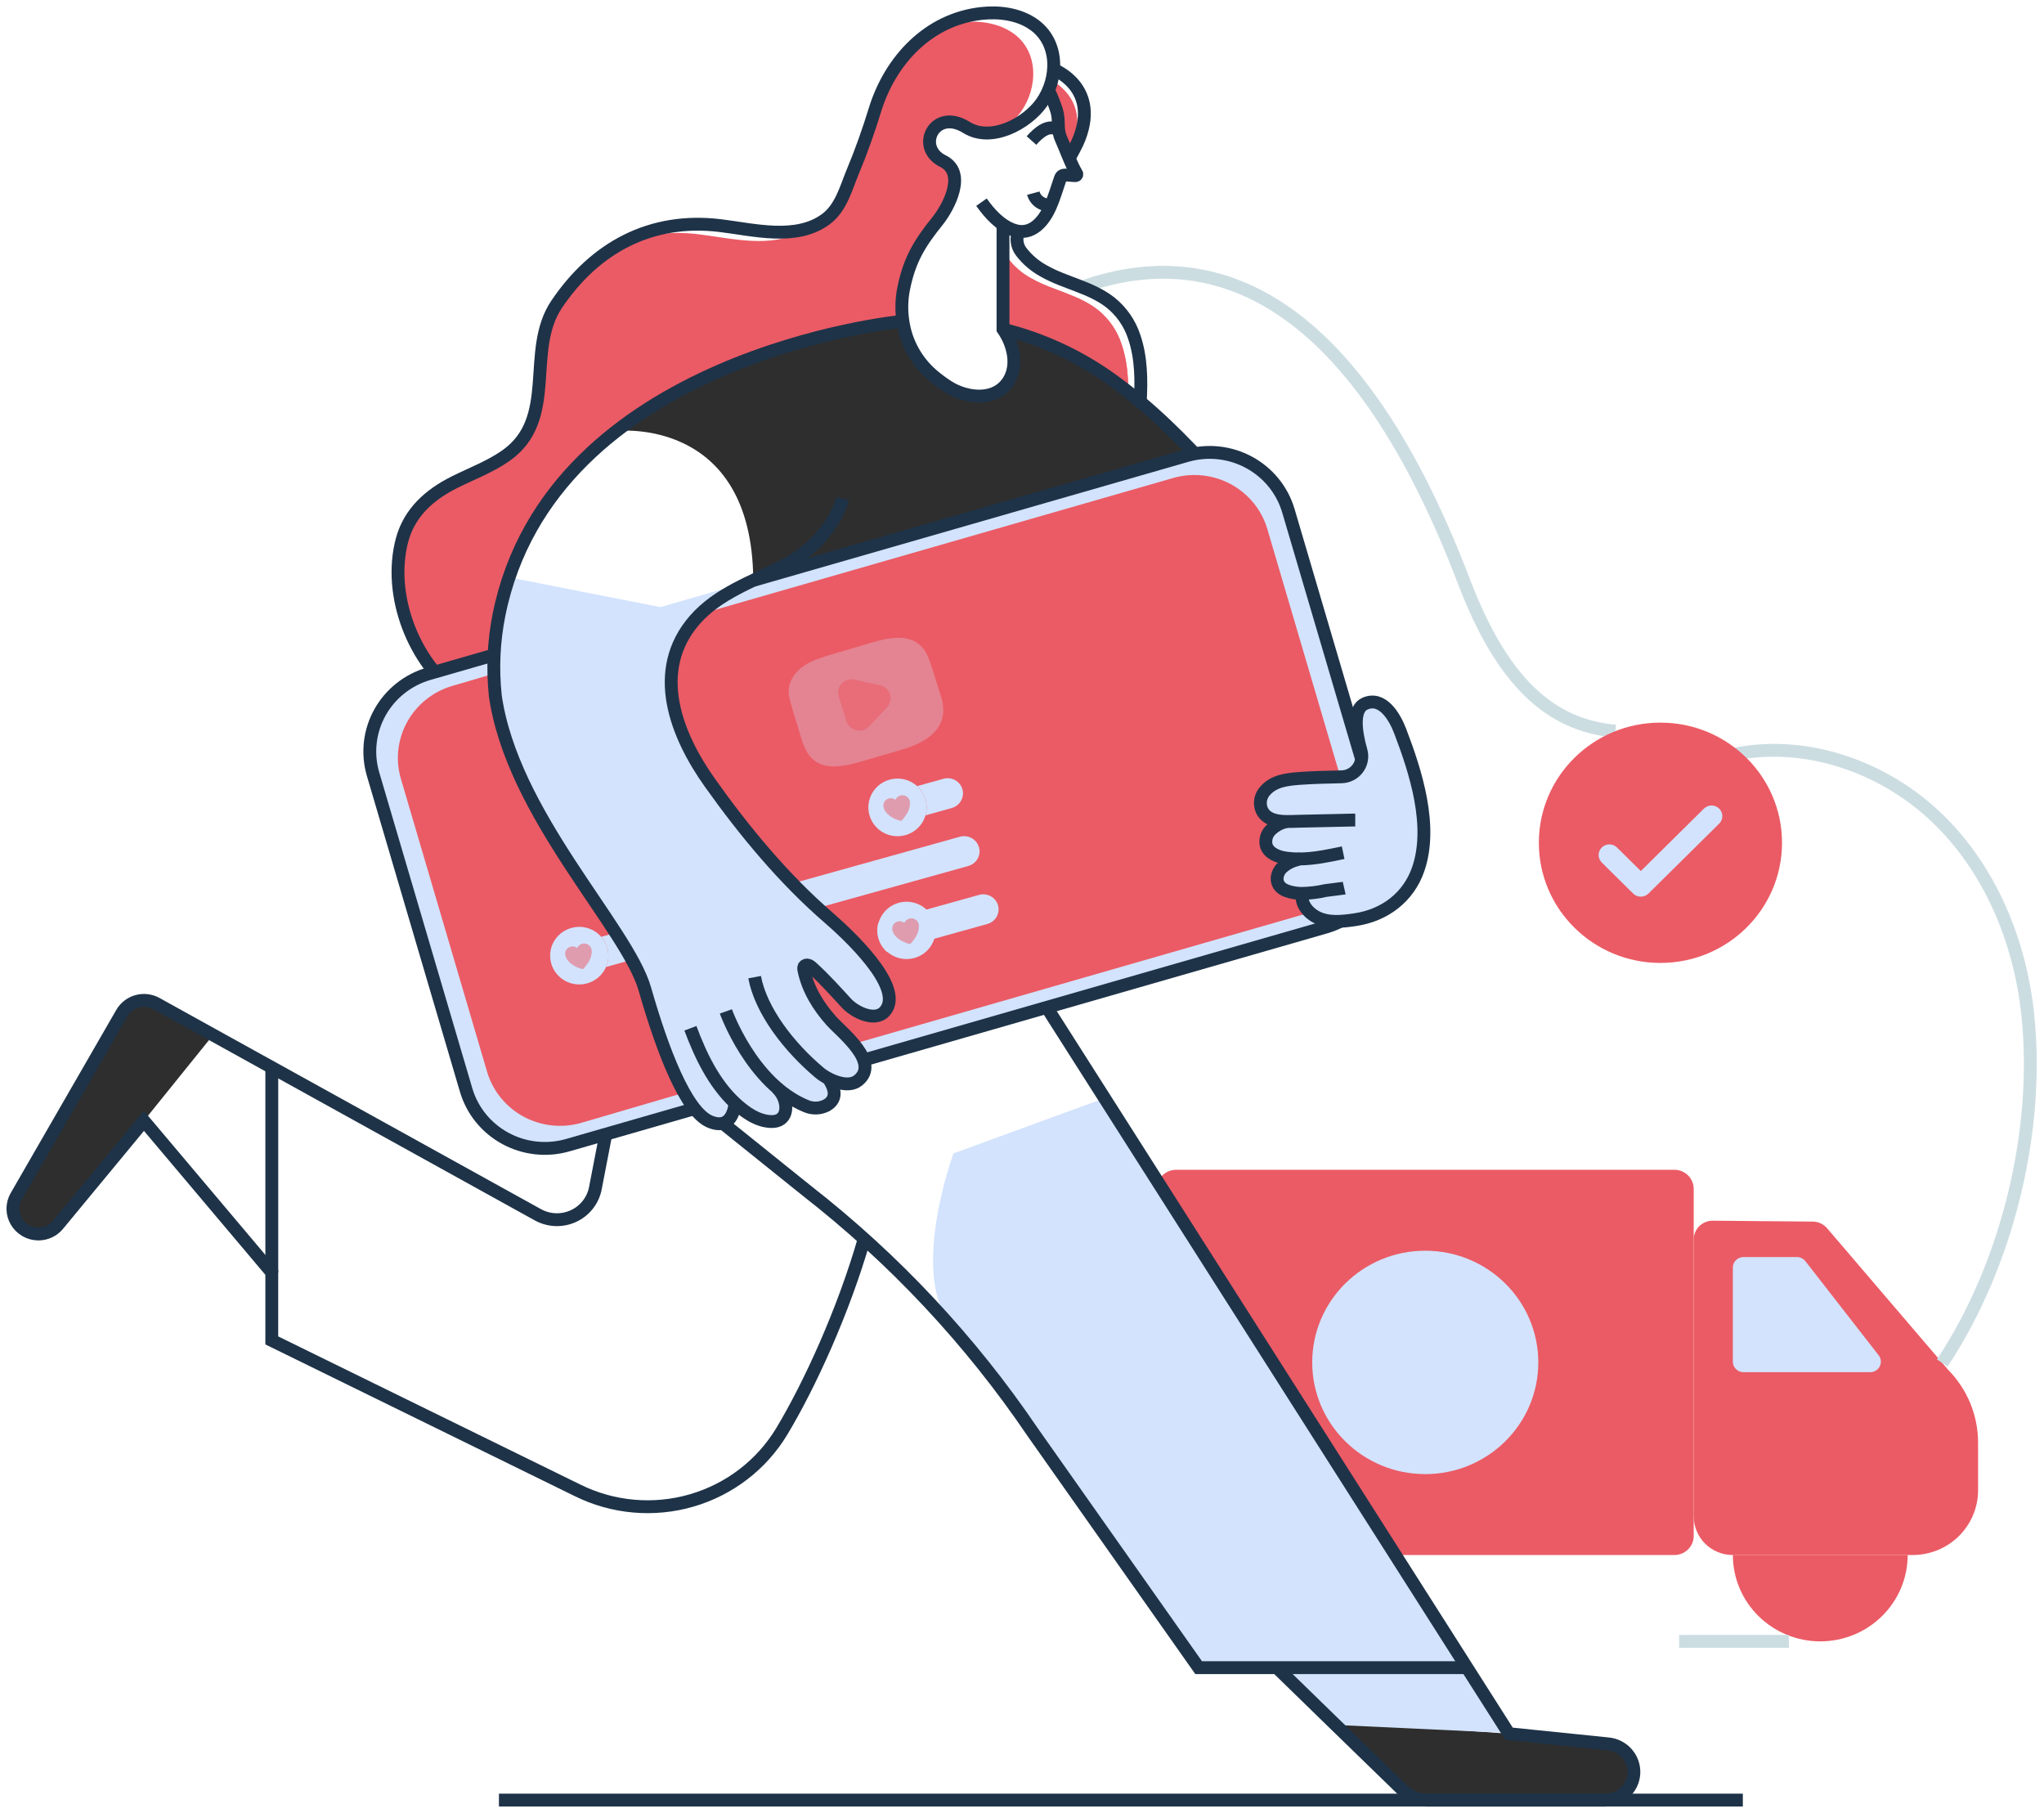 <svg width="159" height="141" viewBox="0 0 159 141" fill="none" xmlns="http://www.w3.org/2000/svg">
<path d="M130.247 90.976H91.493C90.663 90.976 89.99 91.641 89.99 92.462V119.453C89.99 120.273 90.663 120.938 91.493 120.938H130.247C131.077 120.938 131.751 120.273 131.751 119.453V92.462C131.751 91.641 131.077 90.976 130.247 90.976Z" fill="#EB5B65"/>
<path d="M128.293 92.379H93.45C92.619 92.379 91.946 93.044 91.946 93.864V118.05C91.946 118.87 92.619 119.535 93.45 119.535H128.293C129.123 119.535 129.796 118.87 129.796 118.05V93.864C129.796 93.044 129.123 92.379 128.293 92.379Z" fill="#EB5B65"/>
<path d="M148.777 120.938H134.796C134.396 120.938 134 120.86 133.631 120.709C133.261 120.558 132.926 120.336 132.643 120.057C132.361 119.777 132.136 119.446 131.984 119.081C131.831 118.716 131.752 118.324 131.752 117.929V96.391C131.752 96.198 131.791 96.006 131.867 95.827C131.943 95.649 132.054 95.487 132.194 95.352C132.335 95.216 132.501 95.11 132.683 95.039C132.865 94.967 133.06 94.933 133.256 94.937L141.033 95.006C141.242 95.01 141.447 95.059 141.636 95.148C141.825 95.237 141.992 95.364 142.127 95.522L151.548 106.538C153.04 108.055 153.874 110.086 153.872 112.201V115.902C153.873 116.563 153.741 117.218 153.485 117.829C153.229 118.44 152.854 118.996 152.381 119.463C151.908 119.931 151.346 120.302 150.727 120.555C150.109 120.808 149.446 120.938 148.777 120.938Z" fill="#EB5B65"/>
<path d="M110.869 114.645C115.725 114.645 119.662 110.756 119.662 105.958C119.662 101.16 115.725 97.271 110.869 97.271C106.013 97.271 102.076 101.16 102.076 105.958C102.076 110.756 106.013 114.645 110.869 114.645Z" fill="#D3E3FD"/>
<path d="M134.796 105.903V98.582C134.796 98.365 134.883 98.157 135.038 98.004C135.193 97.85 135.404 97.764 135.623 97.764H139.782C139.909 97.765 140.034 97.794 140.148 97.849C140.262 97.905 140.361 97.985 140.439 98.085L146.137 105.402C146.232 105.523 146.29 105.668 146.305 105.82C146.321 105.972 146.292 106.125 146.224 106.262C146.156 106.399 146.05 106.515 145.918 106.595C145.787 106.676 145.635 106.719 145.48 106.718H135.629C135.52 106.719 135.411 106.698 135.311 106.658C135.21 106.617 135.118 106.557 135.041 106.481C134.963 106.405 134.902 106.315 134.86 106.216C134.818 106.117 134.796 106.01 134.796 105.903Z" fill="#D3E3FD"/>
<path d="M93.543 120.874V120.933C93.543 122.715 94.26 124.425 95.535 125.685C96.811 126.945 98.541 127.654 100.345 127.654C102.148 127.654 103.878 126.945 105.154 125.685C106.429 124.425 107.146 122.715 107.146 120.933" stroke="#CCDDE2" stroke-miterlimit="10"/>
<path d="M134.796 120.933C134.796 122.715 135.512 124.424 136.788 125.684C138.063 126.945 139.793 127.653 141.596 127.653C143.4 127.653 145.13 126.945 146.405 125.684C147.68 124.424 148.397 122.715 148.397 120.933" fill="#EB5B65"/>
<path d="M134.813 58.682C140.468 57.487 146.557 59.644 150.698 63.63C154.839 67.617 157.144 73.238 157.738 78.92C158.694 87.962 156.13 98.406 151.085 106.001" stroke="#CCDDE2" stroke-miterlimit="10"/>
<path d="M84.162 22.333C93.636 18.959 104.993 21.951 113.878 45.225C116.78 52.831 120.467 56.413 125.66 56.861" stroke="#CCDDE2" stroke-miterlimit="10"/>
<path d="M47.955 33.519C47.955 33.519 58.53 32.314 58.594 45.135L88.197 36.619L92.845 35.175C92.845 35.175 86.176 27.181 78.483 25.806C78.566 26.582 78.721 27.35 78.948 28.098C79.345 29.475 78.028 30.284 76.201 30.797C74.373 31.31 70.673 28.276 70.037 25.599C70.037 25.599 70.95 24.785 67.549 25.369C64.148 25.952 53.83 28.32 47.955 33.519Z" fill="#2E2E2E"/>
<path d="M2.044 95.743C2.333 95.896 2.656 95.977 2.983 95.978C3.279 95.978 3.57 95.912 3.837 95.785C4.103 95.659 4.337 95.475 4.522 95.247L11.194 87.165L16.579 80.489L12.171 78.046C11.715 77.792 11.174 77.727 10.669 77.865C10.164 78.004 9.735 78.335 9.476 78.787L1.259 93.044C1.128 93.271 1.045 93.522 1.014 93.782C0.983 94.042 1.004 94.305 1.078 94.556C1.151 94.808 1.274 95.042 1.44 95.246C1.606 95.449 1.811 95.618 2.044 95.743Z" fill="#2E2E2E"/>
<path d="M103.611 133.87L109.165 139.268C109.646 139.737 110.293 140 110.969 140H124.866C125.437 140.003 125.987 139.789 126.403 139.402C126.818 139.014 127.066 138.483 127.096 137.92C127.125 137.356 126.933 136.803 126.561 136.375C126.188 135.948 125.662 135.679 125.094 135.624L117.383 134.835L103.611 133.87Z" fill="#2E2E2E"/>
<path d="M78.023 25.192V25.564V25.658C81.096 26.419 83.989 27.764 86.542 29.617C86.955 29.916 87.359 30.219 87.761 30.54C87.772 29.256 87.66 27.966 87.239 26.753C86.898 25.71 86.258 24.787 85.397 24.097C84.639 23.5 83.742 23.116 82.84 22.77C81.937 22.424 81.052 22.121 80.227 21.654C79.53 21.277 78.921 20.759 78.439 20.135C78.271 19.909 78.166 19.642 78.135 19.363C78.105 19.084 78.149 18.802 78.265 18.546C78.184 18.541 78.103 18.525 78.026 18.5L78.023 25.192Z" fill="#EB5B65"/>
<path d="M78.023 25.192V25.564V25.658C81.096 26.419 83.989 27.764 86.542 29.617C86.955 29.916 87.359 30.219 87.761 30.54C87.772 29.256 87.66 27.966 87.239 26.753C86.898 25.71 86.258 24.787 85.397 24.097C84.639 23.5 83.742 23.116 82.84 22.77C81.937 22.424 81.052 22.121 80.227 21.654C79.53 21.277 78.921 20.759 78.439 20.135C78.271 19.909 78.166 19.642 78.135 19.363C78.105 19.084 78.149 18.802 78.265 18.546C78.184 18.541 78.103 18.525 78.026 18.5L78.023 25.192Z" fill="#EB5B65"/>
<path d="M35.576 54.195C36.729 55.013 38.013 55.634 39.373 56.035C39.957 56.207 38.577 56.851 39.177 56.966C36.806 51.437 38.497 42.938 45.999 35.182C47.276 33.86 50.213 32.185 51.661 31.022C53.99 29.151 56.539 28.908 58.978 27.786C60.068 27.288 61.187 26.856 62.33 26.491C64.361 25.824 66.457 25.37 68.584 25.135C69.067 25.076 69.544 25.035 70.026 25.009C69.909 24.19 69.932 23.356 70.096 22.544C70.54 20.317 71.316 19.038 72.727 17.282C73.612 16.177 74.992 13.535 73.15 12.625C71.99 12.053 71.884 10.885 72.429 10.172C72.891 9.563 73.823 9.286 74.976 10C75.772 10.502 76.718 10.535 77.627 10.289C78.336 9.881 78.951 9.331 79.432 8.675C80.769 6.781 80.816 3.915 78.727 2.526C77.586 1.767 76.133 1.583 74.769 1.729C74.159 1.799 73.559 1.932 72.978 2.127C72.975 2.126 72.972 2.125 72.97 2.125C72.967 2.125 72.964 2.126 72.962 2.127C70.495 3.442 68.728 5.874 67.88 8.614C67.382 10.234 66.819 11.838 66.161 13.41C65.621 14.699 65.244 16.267 64.039 17.147C63.536 17.515 62.965 17.783 62.358 17.933C60.082 19.358 56.925 18.536 54.438 18.233C52.448 17.964 50.423 18.166 48.528 18.823C46.407 19.882 44.582 21.577 43.102 23.775C40.663 27.417 43.245 32.669 39.156 35.542C37.924 36.402 36.497 36.931 35.149 37.607C33.218 38.578 31.665 39.955 31.091 42.082C29.947 46.344 31.973 51.611 35.576 54.195Z" fill="#EB5B65"/>
<path d="M86.016 85.37L117.47 134.786L104.056 134.159L99.052 129.649H93.333C93.333 129.649 77.744 107.063 74.169 103.235C70.594 99.407 74.169 89.704 74.169 89.704L86.016 85.37Z" fill="#D3E3FD"/>
<path d="M135.573 139.997H38.812" stroke="#1E3348" stroke-miterlimit="10"/>
<path d="M81.572 6.946C81.82 7.455 82.032 7.98 82.207 8.518C82.462 9.394 82.186 9.935 82.573 10.768C82.706 11.056 82.897 11.543 83.096 12.037C83.153 11.921 83.207 11.827 83.239 11.753C84.756 8.415 82.761 6.805 81.802 6.254C81.742 6.49 81.665 6.722 81.572 6.946Z" fill="#EB5B65"/>
<path d="M81.572 6.946C81.82 7.455 82.032 7.98 82.207 8.518C82.462 9.394 82.186 9.935 82.573 10.768C82.706 11.056 82.897 11.543 83.096 12.037C83.153 11.921 83.207 11.827 83.239 11.753C84.756 8.415 82.761 6.805 81.802 6.254C81.742 6.49 81.665 6.722 81.572 6.946Z" fill="#EB5B65"/>
<path d="M67.227 96.355C65.605 101.988 62.988 107.701 60.819 111.312C59.251 113.918 56.743 115.841 53.8 116.695C50.856 117.55 47.694 117.272 44.948 115.918L21.142 104.247V98.964L11.194 87.172L4.522 95.246C4.337 95.473 4.102 95.656 3.836 95.781C3.57 95.906 3.279 95.971 2.984 95.971C2.638 95.969 2.298 95.878 1.998 95.707C1.699 95.535 1.45 95.29 1.276 94.994C1.101 94.699 1.008 94.364 1.005 94.022C1.002 93.68 1.09 93.343 1.259 93.045L9.477 78.794C9.735 78.344 10.164 78.012 10.669 77.873C11.175 77.734 11.715 77.8 12.172 78.054L16.579 80.497L41.84 94.475C42.261 94.707 42.73 94.838 43.212 94.856C43.693 94.873 44.171 94.778 44.608 94.577C45.044 94.377 45.426 94.076 45.722 93.701C46.018 93.326 46.22 92.887 46.311 92.42L49.304 76.929" stroke="#1E3348" stroke-miterlimit="10"/>
<path d="M56.27 87.393L62.743 92.594C69.554 97.904 75.483 104.234 80.312 111.356L93.242 129.699H114.113" stroke="#1E3348" stroke-miterlimit="10"/>
<path d="M99.331 129.702L103.611 133.87L109.165 139.267C109.646 139.736 110.293 139.999 110.968 139.999H124.865C125.437 140.002 125.987 139.788 126.403 139.401C126.818 139.013 127.066 138.483 127.096 137.919C127.125 137.355 126.933 136.802 126.56 136.375C126.188 135.947 125.662 135.678 125.094 135.624L117.383 134.835L80.16 76.356C78.244 73.337 76.537 68.367 78.023 65.112C83.683 52.732 83.193 40.738 83.193 40.738" stroke="#1E3348" stroke-miterlimit="10"/>
<path d="M78.023 17.446V25.14V25.512V25.607C78.823 26.76 79.227 28.395 78.462 29.621C77.439 31.261 75.18 30.989 73.746 30.072C73.325 29.802 72.923 29.504 72.542 29.18C71.268 28.086 70.444 26.569 70.225 24.915C70.108 24.096 70.131 23.263 70.293 22.452C70.741 20.226 71.513 18.947 72.929 17.188C73.814 16.085 75.194 13.441 73.349 12.53C71.19 11.467 72.685 8.353 75.175 9.909C77.105 11.114 79.878 9.611 81.025 7.991C82.361 6.098 82.41 3.232 80.319 1.843C79.178 1.084 77.725 0.9 76.363 1.046C72.208 1.497 69.253 4.706 68.07 8.52C67.572 10.14 67.009 11.744 66.352 13.315C65.811 14.606 65.434 16.173 64.231 17.052C61.94 18.746 58.619 17.859 56.025 17.546C50.624 16.89 46.269 19.254 43.293 23.677C40.854 27.319 43.436 32.571 39.346 35.444C38.116 36.304 36.689 36.833 35.339 37.509C33.407 38.478 31.855 39.857 31.28 41.984C30.135 46.26 32.161 51.529 35.762 54.112C37.412 55.297 39.342 56.006 41.347 56.391" stroke="#1E3348" stroke-miterlimit="10"/>
<path d="M88.683 31.529C88.693 31.431 88.698 31.336 88.702 31.243C88.793 29.555 88.782 27.801 88.225 26.185C87.883 25.143 87.244 24.221 86.383 23.53C85.622 22.933 84.726 22.546 83.827 22.202C82.928 21.857 82.038 21.554 81.214 21.086C80.516 20.711 79.907 20.193 79.428 19.566C79.259 19.342 79.153 19.076 79.121 18.798C79.089 18.52 79.132 18.238 79.246 17.981" stroke="#1E3348" stroke-miterlimit="10"/>
<path d="M21.143 98.966V83.02" stroke="#1E3348" stroke-miterlimit="10"/>
<path d="M76.348 15.724C76.974 16.607 77.822 17.561 78.892 17.907C80.277 18.351 81.209 17.191 81.705 16.06C82.003 15.387 82.207 14.671 82.448 13.976C82.526 13.747 82.573 13.631 82.84 13.617C83.106 13.604 83.383 13.659 83.655 13.659C83.676 13.66 83.696 13.655 83.714 13.645C83.732 13.635 83.746 13.62 83.756 13.601C83.766 13.584 83.77 13.563 83.768 13.543C83.766 13.522 83.758 13.503 83.745 13.487C83.38 12.938 82.834 11.437 82.557 10.836C82.174 10.003 82.451 9.459 82.193 8.588C82.017 8.051 81.806 7.525 81.561 7.015" stroke="#1E3348" stroke-miterlimit="10"/>
<path d="M81.969 5.407C81.969 5.407 85.744 6.836 83.794 11.136C83.674 11.398 83.378 11.94 83.239 12.187" stroke="#1E3348" stroke-miterlimit="10"/>
<path d="M81.76 15.93C81.458 15.97 81.151 15.9 80.897 15.734C80.643 15.567 80.459 15.315 80.38 15.024" stroke="#1E3348" stroke-miterlimit="10"/>
<path d="M82.399 10.17C81.617 9.542 80.76 10.342 80.237 10.929" stroke="#1E3348" stroke-miterlimit="10"/>
<path d="M78.023 25.606C81.097 26.368 83.992 27.713 86.547 29.565C87.289 30.096 88.005 30.66 88.7 31.247C91.442 33.547 93.855 36.208 96.2 38.898" stroke="#1E3348" stroke-miterlimit="10"/>
<path d="M99.718 64.278C99.704 64.269 99.691 64.259 99.679 64.247C96.603 61.207 93.503 58.19 90.418 55.16C87.833 52.623 84.47 50.026 82.892 46.697" stroke="#1E3348" stroke-miterlimit="10"/>
<path d="M63.643 86.163C63.894 86.084 64.133 86.005 64.359 85.922C64.363 85.923 64.367 85.923 64.371 85.922" stroke="#1E3348" stroke-miterlimit="10"/>
<path d="M40.223 50.42L58.594 45.136L92.331 35.43C93.951 34.969 95.691 35.16 97.169 35.963C98.647 36.765 99.744 38.113 100.219 39.712L107.465 64.304C107.932 65.905 107.738 67.623 106.927 69.084C106.116 70.545 104.753 71.63 103.135 72.101L67.181 82.442L63.749 83.427L60.265 84.434L56.833 85.424L54.045 86.22L44.15 89.067C42.529 89.529 40.789 89.338 39.311 88.535C37.832 87.733 36.736 86.384 36.262 84.785L29.016 60.193C28.549 58.593 28.742 56.875 29.552 55.415C30.363 53.955 31.726 52.871 33.343 52.401L33.603 52.327L33.821 52.264L38.441 50.933L40.223 50.42Z" fill="#D3E3FD"/>
<path d="M42.985 51.062L60.005 46.167L91.266 37.173C92.769 36.743 94.383 36.919 95.755 37.663C97.126 38.407 98.144 39.657 98.584 41.141L105.294 63.919C105.726 65.403 105.548 66.995 104.797 68.349C104.047 69.703 102.785 70.71 101.287 71.149L67.969 80.733L64.789 81.648L61.554 82.58L58.375 83.499L55.789 84.23L45.209 87.329C43.707 87.759 42.092 87.583 40.721 86.839C39.349 86.096 38.332 84.845 37.892 83.361L31.185 60.57C30.75 59.086 30.927 57.493 31.678 56.138C32.429 54.783 33.693 53.778 35.192 53.341L35.432 53.272L35.635 53.215L41.333 51.528L42.985 51.062Z" fill="#EB5B65"/>
<path d="M44.828 51.871L60.61 47.332L90.749 38.614C92.141 38.218 93.636 38.382 94.906 39.071C96.175 39.761 97.117 40.918 97.526 42.292L103.752 63.42C104.153 64.796 103.987 66.272 103.291 67.527C102.594 68.783 101.423 69.714 100.033 70.119L67.988 79.388L65.04 80.235L62.042 81.096L59.093 81.946L56.704 82.635L45.936 85.767C44.542 86.167 43.046 86.004 41.774 85.314C40.502 84.625 39.559 83.465 39.152 82.089L32.924 60.962C32.522 59.587 32.688 58.111 33.385 56.856C34.082 55.602 35.254 54.67 36.643 54.267L37.825 53.934L38.013 53.879L43.297 52.316L44.828 51.871Z" fill="#EB5B65"/>
<path d="M68.286 64.445L39.922 72.354C39.771 72.396 39.612 72.409 39.456 72.39C39.3 72.372 39.15 72.324 39.012 72.248C38.875 72.172 38.755 72.07 38.657 71.948C38.56 71.826 38.489 71.686 38.446 71.536C38.415 71.433 38.399 71.326 38.399 71.218C38.4 70.961 38.486 70.711 38.643 70.506C38.8 70.301 39.02 70.151 39.27 70.08L67.634 62.176C67.52 62.562 67.514 62.972 67.618 63.361C67.731 63.778 67.963 64.154 68.286 64.445Z" fill="#EB5B65"/>
<path d="M74.912 61.698C74.911 61.956 74.826 62.207 74.669 62.413C74.512 62.619 74.291 62.769 74.04 62.841L71.993 63.413C72.11 63.011 72.111 62.586 71.997 62.184C71.883 61.782 71.658 61.419 71.347 61.137L73.394 60.567C73.699 60.483 74.026 60.522 74.302 60.675C74.578 60.828 74.781 61.084 74.868 61.385C74.899 61.486 74.913 61.592 74.912 61.698Z" fill="#D3E3FD"/>
<path d="M76.201 66.211C76.2 66.468 76.114 66.718 75.957 66.924C75.8 67.129 75.58 67.278 75.329 67.349L47.142 75.205C47.311 74.819 47.365 74.393 47.3 73.978C47.234 73.562 47.05 73.174 46.77 72.857L74.678 65.073C74.983 64.99 75.309 65.029 75.585 65.182C75.861 65.335 76.065 65.59 76.152 65.891C76.184 65.995 76.201 66.103 76.201 66.211Z" fill="#D3E3FD"/>
<path d="M43.751 76.141L41.211 76.848C41.056 76.909 40.891 76.936 40.724 76.93C40.558 76.923 40.395 76.882 40.246 76.809C40.096 76.736 39.964 76.633 39.858 76.507C39.751 76.381 39.672 76.234 39.626 76.076C39.581 75.917 39.569 75.752 39.592 75.589C39.615 75.426 39.672 75.269 39.76 75.13C39.847 74.99 39.964 74.87 40.101 74.777C40.239 74.684 40.394 74.621 40.558 74.591L42.823 73.962C42.774 74.27 42.789 74.586 42.866 74.889C43.002 75.397 43.316 75.84 43.751 76.141Z" fill="#EB5B65"/>
<path d="M69.002 74.035L42.685 81.373C42.38 81.455 42.054 81.415 41.779 81.262C41.503 81.109 41.299 80.855 41.211 80.555C41.181 80.453 41.166 80.347 41.168 80.24C41.168 79.983 41.253 79.732 41.41 79.526C41.567 79.319 41.788 79.169 42.039 79.097L68.317 71.777C68.207 72.179 68.213 72.603 68.334 73.002C68.455 73.401 68.686 73.759 69.002 74.035Z" fill="#EB5B65"/>
<path d="M77.68 70.722C77.68 70.98 77.595 71.231 77.438 71.436C77.28 71.641 77.059 71.79 76.809 71.86L72.681 73.008L69.005 74.041C68.69 73.765 68.459 73.407 68.338 73.008C68.217 72.609 68.211 72.185 68.321 71.783L72.067 70.74L76.16 69.597C76.465 69.511 76.791 69.549 77.068 69.702C77.345 69.854 77.549 70.108 77.636 70.409C77.665 70.511 77.68 70.617 77.68 70.722Z" fill="#D3E3FD"/>
<path d="M71.993 63.412C71.857 63.885 71.566 64.299 71.167 64.593C70.768 64.886 70.282 65.041 69.785 65.034C69.288 65.028 68.807 64.859 68.416 64.556C68.025 64.252 67.746 63.829 67.623 63.354C67.547 63.069 67.53 62.772 67.571 62.481C67.612 62.19 67.711 61.909 67.862 61.656C68.012 61.402 68.212 61.181 68.45 61.003C68.687 60.826 68.958 60.697 69.246 60.623C69.612 60.529 69.996 60.527 70.363 60.617C70.73 60.708 71.068 60.887 71.347 61.14C71.658 61.422 71.883 61.785 71.997 62.187C72.111 62.589 72.11 63.014 71.993 63.416V63.412Z" fill="#D3E3FD"/>
<g opacity="0.72">
<path opacity="0.72" d="M70.777 62.338C70.805 62.609 70.754 62.883 70.631 63.127C70.571 63.247 70.501 63.362 70.422 63.471C70.378 63.528 70.15 63.853 70.084 63.839C69.634 63.76 68.991 63.414 68.784 62.951C68.753 62.878 68.731 62.802 68.72 62.724C68.704 62.61 68.723 62.495 68.774 62.392C68.826 62.29 68.908 62.205 69.009 62.149C69.11 62.094 69.225 62.069 69.341 62.08C69.456 62.09 69.566 62.134 69.655 62.207C69.703 62.091 69.789 61.993 69.898 61.928C70.008 61.864 70.135 61.837 70.262 61.85C70.389 61.864 70.508 61.918 70.6 62.004C70.693 62.09 70.755 62.204 70.777 62.328V62.338Z" fill="#EB5B65"/>
</g>
<path d="M47.142 75.204C46.956 75.634 46.638 75.995 46.234 76.237C45.83 76.48 45.359 76.591 44.888 76.556C44.417 76.521 43.968 76.34 43.606 76.041C43.243 75.741 42.984 75.336 42.866 74.884C42.789 74.581 42.774 74.265 42.823 73.956C42.896 73.53 43.092 73.134 43.388 72.815C43.683 72.496 44.065 72.268 44.488 72.159C44.897 72.052 45.328 72.061 45.732 72.185C46.136 72.309 46.495 72.544 46.77 72.861C47.05 73.178 47.234 73.567 47.3 73.982C47.365 74.398 47.31 74.823 47.142 75.209V75.204Z" fill="#D3E3FD"/>
<g opacity="0.72">
<path opacity="0.72" d="M46.023 73.867C46.05 74.138 45.999 74.412 45.875 74.656C45.817 74.777 45.747 74.892 45.666 75C45.622 75.057 45.394 75.382 45.33 75.368C44.878 75.289 44.237 74.943 44.03 74.478C43.998 74.406 43.976 74.329 43.965 74.251C43.95 74.138 43.968 74.022 44.02 73.92C44.072 73.817 44.153 73.732 44.255 73.677C44.356 73.621 44.471 73.596 44.587 73.607C44.702 73.617 44.812 73.662 44.901 73.734C44.935 73.651 44.989 73.577 45.057 73.517C45.125 73.457 45.207 73.414 45.295 73.39C45.374 73.372 45.457 73.37 45.538 73.384C45.618 73.398 45.695 73.428 45.763 73.473C45.831 73.518 45.89 73.576 45.934 73.643C45.979 73.711 46.009 73.787 46.023 73.867Z" fill="#EB5B65"/>
</g>
<path d="M72.678 73.008C72.519 73.523 72.177 73.965 71.715 74.25C71.253 74.535 70.702 74.646 70.164 74.561C69.625 74.476 69.136 74.202 68.787 73.788C68.438 73.375 68.252 72.85 68.264 72.312C68.275 71.773 68.484 71.257 68.851 70.859C69.218 70.461 69.718 70.207 70.259 70.145C70.801 70.083 71.347 70.217 71.796 70.522C72.245 70.826 72.568 71.282 72.704 71.803C72.807 72.2 72.798 72.616 72.678 73.008Z" fill="#D3E3FD"/>
<g opacity="0.72">
<path opacity="0.72" d="M71.472 71.913C71.499 72.184 71.447 72.458 71.324 72.701C71.265 72.823 71.195 72.938 71.115 73.046C71.072 73.103 70.843 73.428 70.779 73.414C70.328 73.335 69.685 72.989 69.478 72.526C69.446 72.453 69.425 72.376 69.413 72.297C69.397 72.184 69.416 72.068 69.468 71.966C69.519 71.863 69.601 71.778 69.702 71.722C69.803 71.667 69.919 71.642 70.034 71.653C70.15 71.663 70.259 71.708 70.349 71.781C70.397 71.664 70.483 71.567 70.593 71.503C70.702 71.439 70.83 71.412 70.957 71.425C71.083 71.439 71.202 71.493 71.295 71.579C71.388 71.665 71.45 71.779 71.472 71.903V71.913Z" fill="#EB5B65"/>
</g>
<path d="M68.004 79.031C66.493 79.113 64.868 76.965 64.371 76.43C64.316 76.373 64.253 76.324 64.185 76.284L62.835 75.204L63.061 76.901C63.422 77.719 65.326 79.502 66.683 81.549C68.04 83.595 66.747 84.043 66.021 84.303C65.294 84.563 64.535 83.206 64.831 84.68C65.127 86.153 63.368 86.174 62.27 85.99C61.173 85.805 60.779 84.613 61.028 85.549C61.277 86.485 60.455 87.169 59.713 87.2C59.15 87.227 58.068 86.477 57.58 86.115C57.469 86.707 57.066 87.819 55.664 87.227C53.802 86.441 51.993 81.74 50.612 76.929C49.23 72.118 40.282 63.343 38.978 54.052C38.978 54.036 38.978 54.014 38.978 53.998C38.908 53.296 38.873 52.589 38.871 51.876C38.872 50.522 39.005 49.17 39.269 47.842C39.457 46.874 39.709 45.921 40.023 44.986L54.796 47.885C54.695 47.995 54.594 48.105 54.493 48.22C51.035 52.188 53.056 57.219 55.687 60.913C58.355 64.672 61.427 68.386 64.937 71.412C65.968 72.299 66.931 73.259 67.819 74.285L67.627 74.39C67.836 74.791 68.069 75.18 68.324 75.554C69.368 76.975 69.521 78.946 68.004 79.031Z" fill="#D3E3FD"/>
<path d="M58.594 45.136L92.331 35.43C93.951 34.969 95.691 35.16 97.169 35.963C98.647 36.765 99.744 38.113 100.219 39.712L107.465 64.304C107.932 65.905 107.738 67.623 106.927 69.084C106.116 70.545 104.753 71.629 103.135 72.101L67.181 82.442" stroke="#1E3348" stroke-miterlimit="10"/>
<path d="M54.037 86.22L44.15 89.067C42.529 89.529 40.789 89.338 39.311 88.535C37.832 87.733 36.736 86.384 36.262 84.785L29.016 60.193C28.549 58.593 28.742 56.875 29.552 55.415C30.363 53.955 31.726 52.871 33.343 52.401L33.603 52.327L33.821 52.264L38.441 50.933" stroke="#1E3348" stroke-miterlimit="10"/>
<path d="M63.75 83.426H63.744" stroke="#1E3348" stroke-miterlimit="10"/>
<path d="M56.824 85.423H56.817" stroke="#1E3348" stroke-miterlimit="10"/>
<path d="M58.702 75.996C59.188 78.616 61.397 81.454 63.741 83.42C64.422 83.991 65.927 84.687 66.744 84.034C68.507 82.63 65.493 80.316 64.662 79.387C63.654 78.258 62.838 76.934 62.535 75.442C62.509 75.35 62.514 75.251 62.551 75.163C62.586 75.115 62.636 75.079 62.694 75.061C62.751 75.044 62.813 75.045 62.87 75.065C62.982 75.106 63.083 75.172 63.166 75.258C64.12 76.118 64.972 77.07 65.836 78.012C66.448 78.685 68.038 79.519 68.819 78.662C70.512 76.802 65.72 72.466 64.493 71.402C60.986 68.373 57.91 64.658 55.241 60.902C52.61 57.209 50.589 52.177 54.047 48.21C55.852 46.144 58.525 45.242 60.911 44.022C64.761 42.06 65.554 38.789 65.554 38.789" stroke="#1E3348" stroke-miterlimit="10"/>
<path d="M56.465 78.659C56.465 78.659 58.458 84.272 62.692 86.019C62.943 86.129 63.217 86.182 63.492 86.174C63.767 86.166 64.036 86.097 64.281 85.972C64.803 85.683 65.23 85.112 64.497 83.965" stroke="#1E3348" stroke-miterlimit="10"/>
<path d="M53.706 79.97C54.483 82.053 55.514 84.23 57.173 85.78C57.929 86.484 58.887 87.181 59.96 87.225C61.253 87.279 61.354 85.991 60.831 85.115C60.718 84.927 60.583 84.754 60.427 84.599" stroke="#1E3348" stroke-miterlimit="10"/>
<path d="M57.173 85.78C57.173 85.78 57.078 88.017 55.216 87.228C53.354 86.437 51.54 81.738 50.164 76.926C48.788 72.113 39.789 63.312 38.513 53.999L38.526 54.112C38.526 54.092 38.526 54.076 38.526 54.056C38.309 51.981 38.405 49.886 38.812 47.84C42.845 27.674 70.037 25.006 70.037 25.006" stroke="#1E3348" stroke-miterlimit="10"/>
<path d="M110.324 67.594C109.571 69.789 107.71 71.188 105.418 71.529C104.435 71.672 103.376 71.803 102.456 71.357C101.782 71.031 101.118 70.272 101.32 69.475C101.02 69.479 100.721 69.446 100.43 69.376C100.031 69.281 99.618 69.093 99.442 68.73C99.266 68.367 99.39 67.861 99.676 67.536C99.987 67.232 100.37 67.011 100.791 66.892C100.893 66.855 100.997 66.823 101.102 66.797C100.762 66.8 100.422 66.779 100.085 66.734C99.437 66.651 98.71 66.377 98.517 65.764C98.463 65.556 98.464 65.338 98.519 65.13C98.574 64.922 98.681 64.731 98.831 64.575C99.135 64.266 99.518 64.041 99.939 63.925C99.982 63.914 100.019 63.899 100.061 63.888C99.292 63.878 98.507 63.727 98.167 63.007C98.058 62.752 98.027 62.47 98.078 62.197C98.129 61.924 98.26 61.672 98.454 61.472C99.134 60.718 100.151 60.611 101.111 60.539C102.071 60.467 103.238 60.434 104.369 60.413C104.615 60.407 104.855 60.345 105.073 60.232C105.291 60.12 105.48 59.96 105.625 59.764C105.77 59.568 105.869 59.342 105.912 59.103C105.955 58.864 105.943 58.619 105.876 58.386C105.435 56.836 105.249 55.146 106.177 54.733C107.562 54.113 108.517 55.802 108.914 56.84C110.128 60.021 111.48 64.234 110.324 67.594Z" fill="#D3E3FD"/>
<path d="M104.482 66.316C103.362 66.552 102.228 66.793 101.092 66.803C100.987 66.829 100.882 66.861 100.78 66.898C100.36 67.017 99.977 67.238 99.665 67.542C99.38 67.867 99.242 68.349 99.432 68.736C99.622 69.124 100.021 69.287 100.42 69.382C100.711 69.452 101.01 69.486 101.31 69.482C101.923 69.469 102.533 69.394 103.13 69.256C103.232 69.236 104.468 69.094 104.564 69.072" stroke="#1E3348" stroke-miterlimit="10"/>
<path d="M100.049 63.894C100.007 63.905 99.97 63.92 99.927 63.93C99.506 64.047 99.124 64.271 98.819 64.581C98.669 64.737 98.562 64.928 98.507 65.136C98.452 65.344 98.451 65.562 98.505 65.771C98.707 66.383 99.434 66.657 100.073 66.74C100.41 66.785 100.75 66.806 101.09 66.803" stroke="#1E3348" stroke-miterlimit="10"/>
<path d="M105.423 63.779C105.338 63.779 105.258 63.779 105.174 63.779L101.125 63.868C100.808 63.868 100.429 63.899 100.049 63.889C99.281 63.879 98.495 63.727 98.155 63.008C98.046 62.752 98.015 62.47 98.066 62.197C98.117 61.925 98.248 61.672 98.442 61.472C99.122 60.718 100.139 60.612 101.099 60.539C102.059 60.467 103.228 60.438 104.359 60.414C104.605 60.408 104.847 60.347 105.066 60.234C105.284 60.122 105.474 59.962 105.62 59.765C105.766 59.569 105.865 59.343 105.908 59.103C105.952 58.863 105.939 58.617 105.871 58.383C105.43 56.834 105.24 55.142 106.171 54.728C107.556 54.109 108.51 55.797 108.908 56.835C110.127 60.016 111.481 64.237 110.324 67.59C109.57 69.784 107.711 71.187 105.42 71.524C104.439 71.669 103.376 71.8 102.458 71.352C101.787 71.029 101.122 70.271 101.322 69.474" stroke="#1E3348" stroke-miterlimit="10"/>
<g opacity="0.54">
<path opacity="0.54" d="M73.338 54.761C73.308 54.562 73.262 54.366 73.201 54.174L72.516 51.986C72.307 51.317 72.075 50.609 71.542 50.148C70.554 49.288 69.032 49.609 67.769 49.985L64.669 50.904C63.957 51.115 63.234 51.332 62.612 51.733C61.99 52.135 61.471 52.758 61.373 53.486C61.3 54.023 61.46 54.56 61.619 55.08L62.256 57.179C62.467 57.868 62.701 58.594 63.249 59.073C64.227 59.913 65.72 59.598 66.964 59.235L70.134 58.31C72.047 57.746 73.647 56.735 73.338 54.761Z" fill="#D3E3FD"/>
<path opacity="0.54" d="M68.99 55.018C69.118 54.885 69.208 54.721 69.25 54.542C69.292 54.364 69.286 54.177 69.231 54.002C69.176 53.826 69.075 53.669 68.938 53.545C68.801 53.421 68.633 53.335 68.452 53.297L67.469 53.076L66.488 52.856C66.308 52.813 66.119 52.818 65.941 52.871C65.763 52.924 65.603 53.023 65.477 53.157C65.35 53.292 65.263 53.457 65.222 53.636C65.182 53.815 65.191 54.002 65.248 54.176L65.546 55.127L65.842 56.077C65.894 56.253 65.993 56.412 66.129 56.538C66.264 56.664 66.431 56.752 66.612 56.793C66.793 56.834 66.983 56.826 67.16 56.771C67.337 56.715 67.496 56.614 67.621 56.478L68.305 55.748L68.99 55.018Z" fill="#EB5B65"/>
</g>
<path d="M139.16 127.652H130.618" stroke="#CCDDE2" stroke-miterlimit="10"/>
<path d="M129.163 74.889C134.387 74.889 138.621 70.705 138.621 65.544C138.621 60.383 134.387 56.2 129.163 56.2C123.94 56.2 119.705 60.383 119.705 65.544C119.705 70.705 123.94 74.889 129.163 74.889Z" fill="#EB5B65"/>
<path d="M127.632 69.735C127.522 69.735 127.413 69.714 127.311 69.672C127.21 69.63 127.117 69.569 127.04 69.492L124.601 67.082C124.444 66.927 124.355 66.717 124.355 66.497C124.355 66.278 124.443 66.068 124.6 65.912C124.757 65.757 124.97 65.67 125.192 65.67C125.414 65.67 125.626 65.757 125.784 65.912L127.637 67.743L132.548 62.887C132.705 62.732 132.918 62.644 133.14 62.644C133.362 62.644 133.575 62.731 133.732 62.886C133.889 63.041 133.978 63.251 133.978 63.471C133.978 63.69 133.89 63.901 133.733 64.056L128.223 69.501C128.065 69.653 127.852 69.737 127.632 69.735Z" fill="#D3E3FD"/>
</svg>
